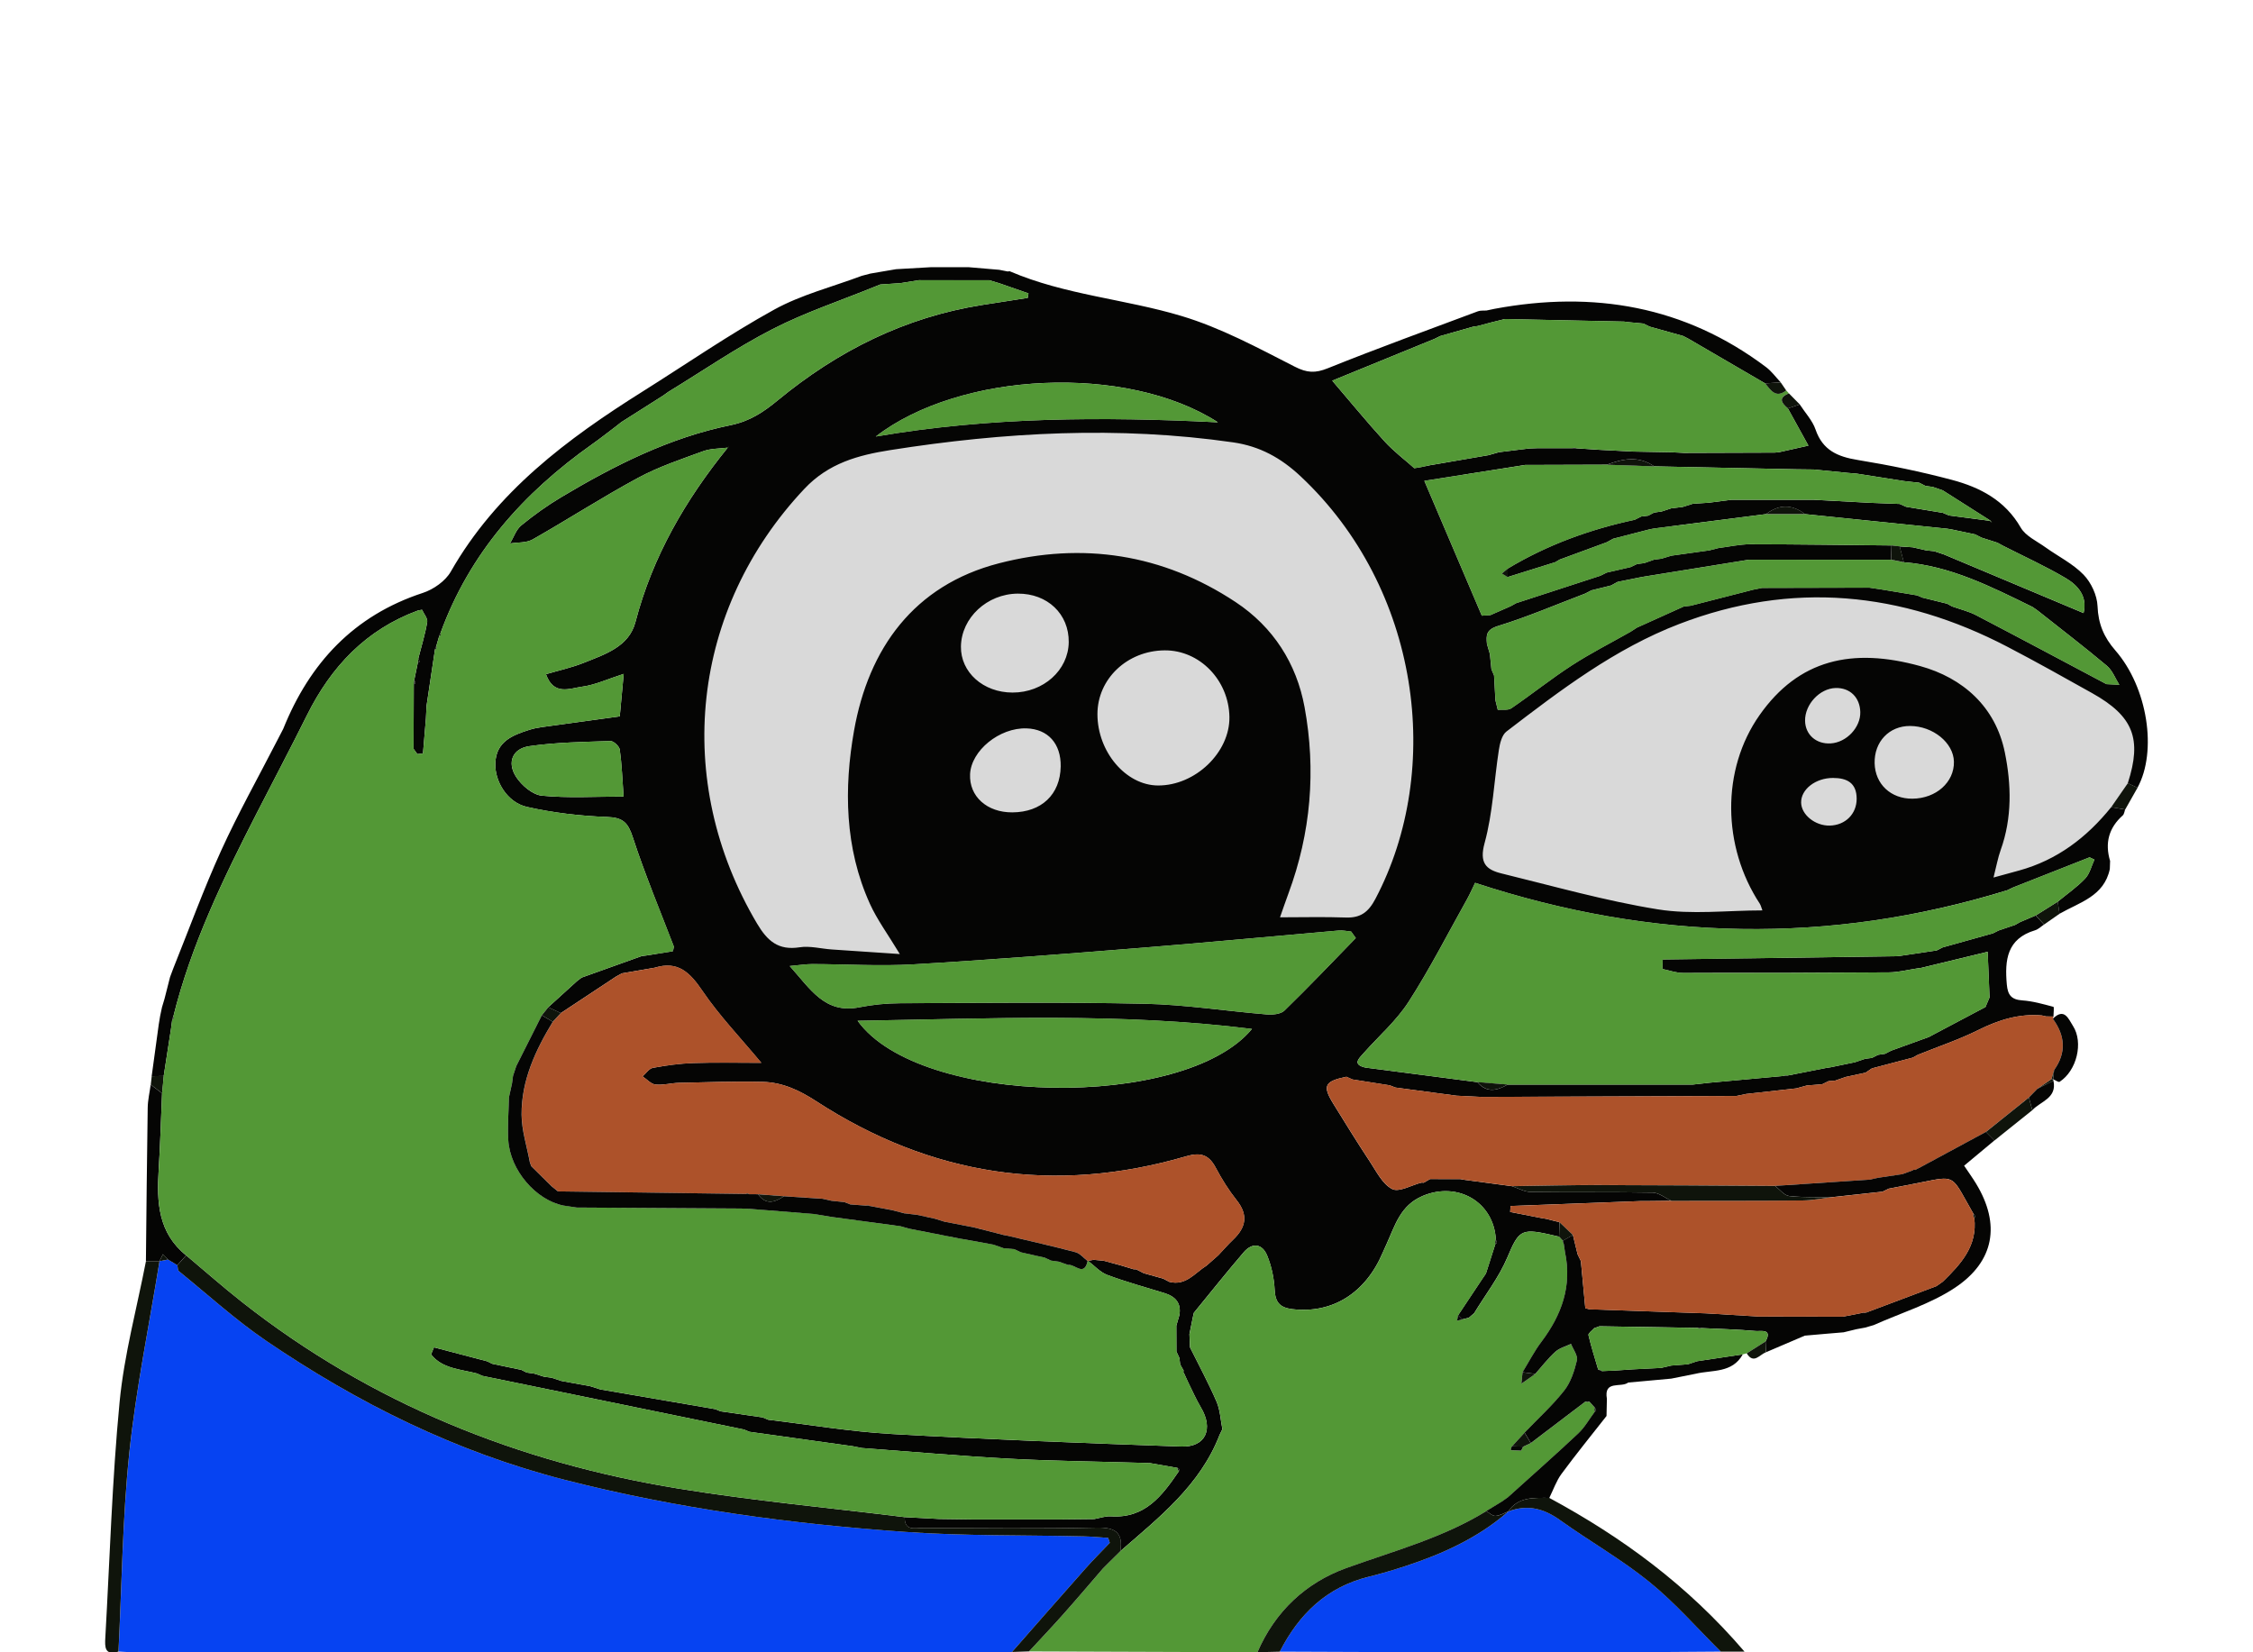 <svg width="150" height="110" viewBox="0 0 150 110" fill="none" xmlns="http://www.w3.org/2000/svg">
<g clip-path="url(#clip0_1054_5161)">
<path d="M42.895 49.116C42.895 44.871 48.281 35.77 50.974 31.75L63.999 25.961L85.586 28.855C102.55 32.594 137.37 41.108 140.94 45.257C144.51 49.405 140.739 55.427 138.407 57.919L107.655 66.12L72.803 71.788H44.342C43.859 65.999 42.895 53.361 42.895 49.116Z" fill="#D9D9D9"/>
<path d="M121.82 54.963C122.864 54.939 123.618 54.185 123.613 53.167C123.607 52.117 122.964 51.792 122.038 51.791C120.882 51.789 119.9 52.547 119.915 53.43C119.929 54.242 120.851 54.984 121.82 54.963ZM123.854 47.399C123.826 46.421 123.162 45.777 122.208 45.803C121.147 45.833 120.156 46.902 120.178 47.993C120.198 48.917 120.924 49.552 121.891 49.491C122.942 49.425 123.883 48.422 123.854 47.399ZM127.322 53.172C128.9 53.161 130.118 52.076 130.088 50.706C130.062 49.45 128.692 48.337 127.166 48.331C125.777 48.326 124.775 49.38 124.809 50.811C124.842 52.201 125.886 53.182 127.322 53.172ZM41.517 53.03C41.433 51.869 41.397 50.88 41.262 49.906C41.231 49.682 40.85 49.327 40.641 49.334C38.839 49.396 37.023 49.419 35.244 49.675C34.118 49.837 33.741 50.757 34.361 51.719C34.728 52.287 35.459 52.911 36.078 52.971C37.814 53.141 39.576 53.03 41.517 53.03ZM70.619 51.027C70.644 49.505 69.773 48.536 68.342 48.491C66.543 48.434 64.658 49.966 64.585 51.544C64.518 53.016 65.709 54.092 67.398 54.083C69.344 54.073 70.588 52.892 70.619 51.027ZM67.758 39.52C65.718 39.536 64.008 41.126 63.977 43.036C63.949 44.755 65.463 46.107 67.418 46.107C69.469 46.108 71.13 44.617 71.154 42.755C71.178 40.878 69.737 39.505 67.758 39.52ZM81.084 28.114C75.002 24.2 63.906 24.735 58.306 29.061C65.939 27.754 73.393 27.735 81.084 28.114ZM77.537 43.297C75.046 43.317 73.065 45.198 73.065 47.542C73.065 50.05 74.956 52.28 77.094 52.293C79.579 52.307 81.891 50.089 81.852 47.727C81.811 45.276 79.865 43.278 77.537 43.297ZM57.097 67.958C61.222 73.69 78.882 73.921 83.354 68.5C74.62 67.41 65.985 67.811 57.097 67.958ZM90.266 62.45C90.163 62.306 90.06 62.162 89.957 62.018C89.683 61.992 89.405 61.925 89.135 61.948C84.77 62.326 80.41 62.745 76.043 63.095C70.965 63.502 65.886 63.905 60.801 64.202C58.567 64.331 56.318 64.188 54.075 64.183C53.671 64.182 53.266 64.25 52.577 64.312C53.969 65.865 54.925 67.514 57.217 67.059C58.1 66.884 59.014 66.793 59.915 66.79C65.346 66.769 70.78 66.706 76.209 66.824C78.915 66.883 81.61 67.31 84.314 67.533C84.712 67.566 85.262 67.525 85.512 67.282C87.132 65.708 88.689 64.069 90.266 62.45ZM85.22 61.069C86.748 61.069 88.174 61.031 89.597 61.083C90.584 61.119 91.106 60.727 91.576 59.834C96.127 51.199 94.541 39.158 86.588 31.706C85.283 30.484 83.876 29.705 82.094 29.449C74.455 28.35 66.858 28.769 59.275 29.964C57.137 30.301 55.166 30.831 53.554 32.543C46.017 40.544 44.751 51.956 50.402 61.484C51.088 62.641 51.816 63.286 53.234 63.065C53.921 62.957 54.655 63.159 55.369 63.209C56.814 63.31 58.26 63.404 59.908 63.515C59.116 62.201 58.402 61.239 57.918 60.173C56.233 56.463 56.183 52.461 56.862 48.634C57.83 43.185 60.831 38.968 66.508 37.501C72.073 36.063 77.413 36.874 82.261 40.08C84.767 41.737 86.322 44.17 86.856 47.082C87.626 51.281 87.278 55.446 85.782 59.481C85.588 60.003 85.41 60.532 85.22 61.069ZM108.985 41.781C110.023 41.312 111.062 40.844 112.1 40.376C112.253 40.359 112.405 40.342 112.558 40.325C113.948 39.969 115.338 39.612 116.728 39.256C116.921 39.217 117.115 39.178 117.308 39.139C119.691 39.133 122.074 39.127 124.457 39.122C124.747 39.165 125.037 39.209 125.326 39.252C126.097 39.38 126.867 39.509 127.637 39.637C127.753 39.686 127.869 39.736 127.985 39.785C128.537 39.921 129.089 40.056 129.641 40.191C129.749 40.251 129.856 40.312 129.964 40.372C130.497 40.563 131.06 40.694 131.556 40.953C134.459 42.467 137.347 44.01 140.239 45.544C140.526 45.559 140.813 45.573 141.1 45.589C140.828 45.161 140.638 44.633 140.268 44.323C138.758 43.058 137.193 41.859 135.647 40.636C135.54 40.561 135.432 40.486 135.324 40.41C132.587 39.07 129.868 37.676 126.749 37.43C126.658 37.079 126.566 36.727 126.474 36.376C126.765 36.395 127.056 36.416 127.346 36.435C127.646 36.504 127.946 36.573 128.246 36.641C128.422 36.659 128.597 36.678 128.773 36.695C128.991 36.768 129.208 36.84 129.425 36.912C132.499 38.203 135.575 39.494 138.718 40.814C138.989 39.711 138.355 38.976 137.534 38.491C136.186 37.694 134.751 37.045 133.353 36.332C133.229 36.265 133.106 36.198 132.983 36.13C132.63 36.017 132.276 35.904 131.922 35.791C131.782 35.72 131.643 35.648 131.503 35.577C130.974 35.465 130.445 35.354 129.916 35.242C129.822 35.227 129.727 35.212 129.634 35.197L120.174 34.227C119.308 33.563 118.442 33.565 117.576 34.227C115.091 34.546 112.607 34.864 110.123 35.183C110.029 35.201 109.935 35.218 109.841 35.235C109.027 35.445 108.213 35.655 107.399 35.864C107.257 35.943 107.115 36.021 106.973 36.099C105.93 36.483 104.887 36.867 103.844 37.25C103.744 37.309 103.644 37.367 103.545 37.425C102.486 37.756 101.428 38.087 100.37 38.417C100.374 38.229 100.379 38.041 100.383 37.853C103.012 36.273 105.852 35.24 108.843 34.602C108.984 34.531 109.125 34.458 109.266 34.386C109.421 34.367 109.577 34.348 109.733 34.329C109.863 34.26 109.994 34.191 110.123 34.123C110.292 34.099 110.462 34.074 110.631 34.05C110.844 33.98 111.056 33.91 111.269 33.84C111.522 33.809 111.776 33.779 112.03 33.749C112.255 33.678 112.481 33.607 112.706 33.536C113.057 33.513 113.407 33.49 113.758 33.468C114.266 33.402 114.774 33.337 115.282 33.271L120.748 33.272C122.014 33.339 123.281 33.407 124.548 33.475C125.191 33.499 125.835 33.524 126.479 33.549C126.62 33.612 126.761 33.676 126.902 33.739C127.718 33.874 128.534 34.007 129.35 34.142C129.487 34.2 129.624 34.258 129.76 34.316C130.669 34.436 131.577 34.555 132.485 34.674C132.531 34.714 132.575 34.754 132.621 34.794C132.583 34.747 132.544 34.701 132.506 34.654C131.451 33.984 130.396 33.314 129.342 32.644C129.119 32.567 128.897 32.491 128.675 32.415L128.194 32.351C128.054 32.279 127.915 32.207 127.777 32.136C127.629 32.121 127.483 32.105 127.336 32.09C127.148 32.069 126.959 32.047 126.77 32.026C125.716 31.861 124.662 31.696 123.609 31.53C123.418 31.515 123.228 31.499 123.038 31.483C122.276 31.407 121.513 31.331 120.751 31.256C120.363 31.251 119.974 31.247 119.585 31.242C116.435 31.177 113.285 31.112 110.135 31.047C109.105 30.328 108.042 30.537 106.973 30.937C105.159 30.942 103.344 30.948 101.531 30.954C101.334 30.985 101.136 31.017 100.94 31.049C98.837 31.38 96.733 31.711 94.827 32.011C96.183 35.192 97.419 38.091 98.656 40.989C98.846 40.977 99.036 40.964 99.226 40.951C99.677 40.753 100.127 40.554 100.579 40.357C100.701 40.289 100.823 40.221 100.944 40.154C102.813 39.545 104.681 38.937 106.55 38.329C106.69 38.259 106.83 38.189 106.971 38.119C107.5 37.998 108.029 37.877 108.558 37.755C108.698 37.688 108.838 37.622 108.977 37.555C109.143 37.532 109.309 37.51 109.475 37.487C109.692 37.411 109.908 37.335 110.125 37.259C110.288 37.237 110.452 37.216 110.615 37.195C110.833 37.128 111.051 37.062 111.269 36.995C112.114 36.877 112.96 36.758 113.805 36.64C114.006 36.589 114.206 36.538 114.407 36.487C115.115 36.398 115.823 36.233 116.531 36.233C119.664 36.234 122.798 36.282 125.931 36.313C125.92 36.63 125.909 36.946 125.899 37.262C122.747 37.261 119.595 37.26 116.443 37.259C116.064 37.32 115.686 37.381 115.307 37.442C113.389 37.752 111.47 38.061 109.552 38.371C109.458 38.387 109.363 38.403 109.268 38.419L107.695 38.736C107.55 38.816 107.404 38.896 107.258 38.976C106.823 39.084 106.389 39.191 105.953 39.299C105.816 39.37 105.679 39.441 105.542 39.512C103.61 40.246 101.704 41.067 99.732 41.673C98.944 41.915 98.94 42.286 98.996 42.869C99.061 43.093 99.126 43.316 99.191 43.539C99.225 43.877 99.259 44.213 99.293 44.55C99.352 44.692 99.411 44.833 99.47 44.973C99.5 45.521 99.53 46.07 99.56 46.618C99.613 46.83 99.665 47.043 99.717 47.255C100.023 47.226 100.4 47.303 100.621 47.152C101.982 46.221 103.272 45.187 104.654 44.291C105.91 43.478 107.252 42.797 108.557 42.058C108.7 41.965 108.842 41.873 108.985 41.781ZM11.531 64.486C12.587 61.862 13.554 59.197 14.725 56.624C15.861 54.128 17.208 51.726 18.463 49.283C18.594 49.028 18.726 48.774 18.858 48.52C20.623 44.139 23.552 40.978 28.15 39.473C28.859 39.241 29.651 38.687 30.011 38.058C33.05 32.728 37.763 29.218 42.811 26.048C45.718 24.222 48.55 22.262 51.552 20.608C53.357 19.615 55.423 19.096 57.372 18.364C57.561 18.314 57.75 18.264 57.939 18.215C58.227 18.165 58.516 18.115 58.803 18.066C59.089 18.017 59.375 17.969 59.66 17.921C60.427 17.877 61.194 17.833 61.961 17.789C62.813 17.79 63.664 17.79 64.515 17.79C65.186 17.848 65.856 17.905 66.527 17.962C66.717 17.999 66.907 18.037 67.098 18.074C67.145 18.069 67.201 18.047 67.239 18.064C70.901 19.636 74.904 19.907 78.666 21.038C81.281 21.823 83.747 23.156 86.196 24.408C87.024 24.831 87.569 24.852 88.406 24.515C91.712 23.186 95.063 21.97 98.401 20.722C98.571 20.659 98.775 20.687 98.963 20.672C99.15 20.633 99.337 20.594 99.524 20.555C106.085 19.338 112.166 20.362 117.582 24.441C117.952 24.719 118.234 25.115 118.557 25.456C118.21 25.478 117.863 25.5 117.516 25.523C115.816 24.532 114.115 23.542 112.414 22.552C112.296 22.49 112.178 22.429 112.06 22.368L109.839 21.748L109.409 21.54C109.074 21.508 108.74 21.477 108.406 21.446C108.313 21.433 108.22 21.421 108.128 21.41C105.482 21.353 102.837 21.297 100.192 21.24C99.871 21.32 99.55 21.4 99.229 21.48C98.941 21.557 98.653 21.633 98.365 21.709C98.271 21.722 98.177 21.735 98.083 21.748C97.349 21.957 96.614 22.166 95.879 22.375C95.756 22.437 95.632 22.499 95.508 22.56C93.113 23.539 90.718 24.518 88.698 25.343C89.878 26.721 90.992 28.08 92.174 29.377C92.772 30.033 93.494 30.578 94.16 31.172L94.598 31.101C94.805 31.057 95.011 31.014 95.218 30.969C95.312 30.954 95.407 30.938 95.501 30.922C96.704 30.715 97.906 30.508 99.109 30.301C99.339 30.236 99.569 30.17 99.799 30.104C100.473 30.021 101.147 29.939 101.82 29.855C102.006 29.849 102.192 29.843 102.378 29.836C103.147 29.836 103.914 29.837 104.682 29.837C104.775 29.84 104.868 29.843 104.962 29.845C105.461 29.879 105.961 29.912 106.46 29.945C107.213 29.984 107.966 30.023 108.719 30.062C109.573 30.078 110.426 30.093 111.28 30.109C111.56 30.123 111.84 30.137 112.12 30.151C114.134 30.144 116.148 30.137 118.162 30.131C118.256 30.122 118.35 30.114 118.444 30.105C119.019 29.977 119.594 29.848 120.4 29.667C119.875 28.716 119.454 27.953 119.032 27.188C119.296 27.1 119.56 27.013 119.823 26.925C120.183 27.48 120.669 27.992 120.877 28.6C121.352 29.981 122.35 30.405 123.683 30.622C125.794 30.967 127.899 31.4 129.966 31.95C131.832 32.447 133.494 33.312 134.535 35.122C134.862 35.689 135.607 36.023 136.181 36.436C137.029 37.045 138.006 37.523 138.718 38.259C139.225 38.782 139.62 39.631 139.649 40.351C139.695 41.531 140.074 42.428 140.835 43.301C142.989 45.771 143.637 50.015 142.308 52.445C142.094 52.344 141.878 52.242 141.664 52.141C142.621 49.183 142.037 47.682 139.288 46.143C137.415 45.094 135.542 44.044 133.638 43.052C126.584 39.378 119.298 38.661 111.802 41.54C107.519 43.184 103.897 45.94 100.297 48.7C99.992 48.934 99.858 49.489 99.792 49.919C99.47 51.988 99.391 54.117 98.842 56.121C98.479 57.448 98.931 57.894 99.963 58.147C103.43 58.994 106.879 59.978 110.393 60.542C112.636 60.901 114.983 60.609 117.338 60.609C117.261 60.409 117.233 60.27 117.161 60.159C114.668 56.362 114.584 51.25 117.149 47.606C119.753 43.905 123.309 43.092 127.837 44.342C130.682 45.127 132.855 47.048 133.475 50.078C133.913 52.216 133.972 54.442 133.201 56.587C133.015 57.104 132.92 57.653 132.724 58.42C133.458 58.219 133.944 58.087 134.43 57.953C136.962 57.256 138.937 55.75 140.56 53.734C140.869 53.788 141.178 53.841 141.487 53.894C141.436 54.026 141.423 54.2 141.329 54.284C140.392 55.118 140.13 56.13 140.486 57.318C140.48 57.498 140.473 57.677 140.467 57.857C140.085 59.677 138.438 60.074 137.115 60.835C137.076 60.565 137.038 60.295 137 60.026C137.613 59.52 138.277 59.064 138.821 58.492C139.13 58.168 139.241 57.656 139.441 57.228C139.333 57.177 139.225 57.125 139.118 57.074L134.045 59.072C133.914 59.136 133.782 59.2 133.65 59.264C121.812 62.916 110.028 62.66 98.208 58.772C98.039 59.117 97.872 59.506 97.666 59.874C96.39 62.154 95.2 64.49 93.788 66.683C92.975 67.947 91.798 68.975 90.787 70.112C90.461 70.478 90.014 70.868 90.914 71.075C91.007 71.087 91.101 71.098 91.194 71.11C93.583 71.421 95.972 71.731 98.361 72.043C98.978 72.778 99.668 72.613 100.377 72.204L112.708 72.203C113.094 72.16 113.48 72.117 113.866 72.075C115.488 71.927 117.11 71.779 118.732 71.631C118.824 71.621 118.916 71.612 119.008 71.602C119.873 71.433 120.738 71.262 121.602 71.093C121.697 71.078 121.792 71.064 121.887 71.05C122.422 70.939 122.957 70.829 123.492 70.718C123.722 70.641 123.951 70.563 124.181 70.486C124.327 70.468 124.474 70.449 124.621 70.431C124.76 70.362 124.899 70.293 125.038 70.224C125.195 70.2 125.352 70.176 125.508 70.153C125.637 70.085 125.766 70.017 125.896 69.95C126.741 69.644 127.587 69.338 128.432 69.032C128.541 68.974 128.649 68.915 128.757 68.856C129.901 68.251 131.044 67.646 132.188 67.041C132.278 66.827 132.369 66.613 132.459 66.399C132.418 65.394 132.376 64.39 132.333 63.365C130.667 63.768 129.287 64.103 127.907 64.436C127.812 64.45 127.717 64.462 127.621 64.476C127.01 64.566 126.4 64.729 125.788 64.734C121.208 64.768 116.627 64.778 112.047 64.771C111.592 64.77 111.136 64.6 110.681 64.509C110.687 64.299 110.692 64.088 110.697 63.877C115.863 63.805 121.029 63.733 126.195 63.661C126.287 63.655 126.379 63.648 126.472 63.641C127.295 63.518 128.118 63.396 128.941 63.274C129.074 63.206 129.206 63.139 129.339 63.071C130.456 62.759 131.572 62.446 132.689 62.134C132.814 62.071 132.94 62.007 133.064 61.944C133.429 61.821 133.793 61.699 134.157 61.576C134.27 61.512 134.383 61.449 134.496 61.385C134.841 61.239 135.186 61.092 135.531 60.946L136.09 61.549C135.892 61.679 135.711 61.865 135.493 61.931C133.614 62.494 133.463 63.915 133.61 65.544C133.673 66.239 133.911 66.55 134.638 66.6C135.338 66.648 136.031 66.847 136.714 67.029C136.768 67.044 136.717 67.451 136.714 67.676C136.55 67.673 136.387 67.67 136.223 67.667C136.13 67.646 136.037 67.624 135.944 67.603C134.434 67.473 133.075 67.895 131.727 68.566C130.425 69.213 129.032 69.68 127.679 70.226C127.569 70.287 127.458 70.349 127.348 70.41C126.442 70.648 125.535 70.887 124.628 71.126C124.487 71.222 124.345 71.317 124.203 71.413C123.763 71.507 123.324 71.602 122.884 71.697C122.646 71.78 122.407 71.862 122.169 71.945C122.027 71.955 121.885 71.965 121.743 71.975C121.601 72.044 121.46 72.114 121.318 72.183C120.976 72.211 120.633 72.238 120.292 72.266C120.061 72.33 119.83 72.393 119.599 72.457C118.481 72.582 117.363 72.706 116.245 72.83C116.031 72.875 115.816 72.92 115.601 72.965C109.95 72.986 104.299 73.007 98.647 73.028C98.09 73.001 97.532 72.973 96.974 72.946C95.617 72.765 94.26 72.584 92.903 72.402C92.777 72.353 92.652 72.304 92.526 72.255C91.698 72.124 90.87 71.994 90.042 71.864C89.907 71.804 89.773 71.744 89.638 71.684C88.177 71.99 88.03 72.286 88.776 73.492C89.571 74.777 90.364 76.064 91.198 77.325C91.638 77.99 92.044 78.832 92.687 79.159C93.146 79.391 93.974 78.898 94.637 78.732C94.681 78.722 94.731 78.738 94.778 78.742C94.924 78.659 95.068 78.576 95.214 78.493C95.884 78.494 96.555 78.496 97.225 78.497C97.317 78.513 97.409 78.529 97.502 78.546C98.554 78.686 99.607 78.827 100.66 78.969C101.074 79.102 101.487 79.347 101.902 79.352C104.613 79.388 107.325 79.348 110.035 79.398C110.451 79.406 110.861 79.752 111.274 79.942C110.805 79.948 110.337 79.953 109.869 79.958C109.657 79.959 109.446 79.959 109.235 79.96C106.346 80.07 103.457 80.178 100.569 80.288C100.56 80.42 100.551 80.553 100.543 80.685C101.252 80.823 101.962 80.962 102.672 81.1C102.765 81.115 102.858 81.13 102.951 81.145C103.242 81.219 103.531 81.294 103.821 81.368C103.813 81.688 103.805 82.008 103.796 82.329C103.566 82.276 103.337 82.222 103.106 82.171C101.254 81.758 101.095 81.966 100.353 83.719C99.799 85.029 98.894 86.193 98.146 87.423C98.028 87.524 97.911 87.625 97.793 87.726L97.35 87.837C97.258 87.746 97.167 87.653 97.076 87.562C97.619 86.746 98.162 85.929 98.705 85.113C98.78 85.003 98.855 84.893 98.93 84.783C99.14 84.125 99.349 83.467 99.559 82.81C99.593 82.785 99.657 82.756 99.654 82.736C99.645 82.666 99.613 82.599 99.589 82.531C99.459 80.017 97.05 78.633 94.717 79.618C93.234 80.246 92.88 81.576 92.317 82.816C92.231 83.006 92.147 83.196 92.062 83.385C90.909 86.103 88.693 87.469 86.039 87.154C85.229 87.057 84.904 86.715 84.863 85.878C84.825 85.103 84.657 84.3 84.363 83.584C84.036 82.791 83.376 82.701 82.801 83.371C81.669 84.691 80.585 86.053 79.483 87.399C79.461 87.493 79.44 87.587 79.419 87.681C79.343 88.061 79.266 88.439 79.189 88.819C79.202 89.112 79.215 89.405 79.228 89.698C79.824 90.902 80.466 92.086 80.997 93.317C81.238 93.878 81.261 94.532 81.383 95.144C81.323 95.268 81.263 95.391 81.202 95.515C79.907 98.874 77.181 101.015 74.587 103.267C74.782 102.001 74.234 101.674 72.989 101.7C69.142 101.784 65.292 101.736 61.444 101.724C60.921 101.722 60.21 101.952 60.232 101.002L62.509 101.123C63.278 101.133 64.047 101.144 64.815 101.154C66.727 101.154 68.638 101.154 70.55 101.153C71.318 101.146 72.086 101.137 72.854 101.129C73.224 101.064 73.599 100.924 73.963 100.948C76.252 101.099 77.388 99.552 78.49 97.939C78.534 97.834 78.501 97.762 78.391 97.724C77.784 97.618 77.177 97.512 76.569 97.406C76.287 97.397 76.005 97.388 75.722 97.38C72.872 97.294 70.019 97.265 67.172 97.11C63.901 96.931 60.636 96.641 57.369 96.399C57.174 96.361 56.98 96.322 56.785 96.282C54.485 95.961 52.186 95.64 49.887 95.319C49.771 95.269 49.655 95.22 49.539 95.17C43.728 93.979 37.917 92.787 32.106 91.595C31.992 91.543 31.878 91.492 31.765 91.44C30.668 91.154 29.435 91.123 28.698 90.168C28.763 90.011 28.829 89.855 28.894 89.699C30.068 90.007 31.242 90.314 32.416 90.622C32.539 90.68 32.662 90.738 32.785 90.797C33.427 90.93 34.07 91.063 34.712 91.198C34.829 91.257 34.945 91.316 35.062 91.376C35.23 91.399 35.399 91.424 35.568 91.447C35.785 91.516 36.003 91.585 36.221 91.654C36.385 91.675 36.549 91.697 36.712 91.718C36.934 91.791 37.156 91.863 37.377 91.936C38.015 92.052 38.654 92.168 39.293 92.284C39.52 92.356 39.748 92.428 39.975 92.501C42.525 92.938 45.075 93.376 47.624 93.814C47.739 93.861 47.853 93.908 47.968 93.956C48.903 94.091 49.838 94.227 50.774 94.362L51.146 94.518C53.887 94.844 56.62 95.311 59.371 95.467C65.792 95.831 72.22 96.075 78.648 96.302C80.269 96.359 80.813 95.132 79.948 93.691C79.635 93.167 79.393 92.602 79.118 92.055C79.019 91.838 78.92 91.621 78.821 91.405C78.773 91.36 78.77 91.312 78.811 91.261C78.732 91.12 78.653 90.978 78.574 90.836C78.556 90.692 78.538 90.547 78.521 90.403C78.455 90.262 78.389 90.121 78.323 89.98C78.321 89.404 78.319 88.829 78.317 88.254C78.384 88.022 78.452 87.79 78.52 87.558C78.661 86.747 78.254 86.31 77.523 86.085C76.253 85.694 74.968 85.343 73.725 84.879C73.245 84.701 72.863 84.26 72.436 83.94C72.559 83.916 72.683 83.893 72.806 83.87C73.026 83.89 73.246 83.91 73.466 83.93C73.834 84.029 74.202 84.129 74.571 84.227C74.875 84.319 75.18 84.411 75.484 84.503L75.603 84.498L75.715 84.54C75.858 84.614 76.002 84.688 76.146 84.762C76.577 84.882 77.007 85.002 77.438 85.123C77.576 85.194 77.713 85.266 77.851 85.338C78.96 85.623 79.557 84.734 80.332 84.254C80.593 84.024 80.853 83.795 81.114 83.565C81.441 83.219 81.753 82.857 82.097 82.529C82.952 81.717 83.12 80.893 82.334 79.904C81.802 79.235 81.341 78.497 80.941 77.741C80.48 76.874 79.94 76.694 78.967 76.979C70.203 79.541 61.97 78.271 54.335 73.309C53.209 72.578 52.085 72.057 50.785 72.026C48.927 71.981 47.066 72.049 45.206 72.089C44.683 72.1 44.153 72.258 43.642 72.202C43.339 72.169 43.066 71.85 42.779 71.659C43.008 71.461 43.215 71.135 43.472 71.088C44.359 70.926 45.264 70.802 46.165 70.772C47.618 70.722 49.074 70.758 50.688 70.758C49.274 69.058 47.886 67.614 46.776 65.98C45.944 64.756 45.147 63.937 43.586 64.425C43.493 64.441 43.399 64.457 43.306 64.473C42.673 64.582 42.041 64.691 41.407 64.799C41.278 64.87 41.147 64.94 41.017 65.011C39.79 65.822 38.563 66.634 37.336 67.445C37.057 67.315 36.779 67.185 36.5 67.056C37.137 66.477 37.773 65.898 38.41 65.32C38.514 65.24 38.619 65.161 38.724 65.082C40.061 64.603 41.398 64.124 42.736 63.645C42.83 63.634 42.924 63.623 43.018 63.613C43.61 63.519 44.202 63.425 44.794 63.331C44.823 63.242 44.853 63.154 44.882 63.065C43.951 60.629 42.938 58.22 42.131 55.745C41.814 54.771 41.485 54.427 40.426 54.389C38.636 54.325 36.827 54.113 35.081 53.719C33.773 53.424 32.926 52.013 32.978 50.798C33.039 49.364 34.115 48.945 35.236 48.59C35.506 48.504 35.789 48.446 36.07 48.407C37.794 48.164 39.52 47.93 41.262 47.692C41.346 46.78 41.428 45.909 41.525 44.864C40.471 45.202 39.634 45.597 38.758 45.715C37.95 45.823 36.863 46.343 36.35 44.885C37.24 44.622 38.071 44.443 38.849 44.132C40.261 43.567 41.875 43.063 42.305 41.414C43.447 37.037 45.65 33.26 48.464 29.787C48.481 29.747 48.498 29.706 48.515 29.666C48.502 29.711 48.489 29.755 48.477 29.799C47.922 29.873 47.331 29.851 46.818 30.038C45.352 30.575 43.851 31.074 42.485 31.811C40.1 33.097 37.82 34.575 35.462 35.913C35.044 36.151 34.462 36.099 33.955 36.181C34.2 35.773 34.359 35.261 34.706 34.977C35.547 34.289 36.44 33.651 37.373 33.094C40.906 30.985 44.578 29.134 48.633 28.307C49.94 28.04 50.854 27.415 51.807 26.63C55.783 23.358 60.251 21.118 65.379 20.305C66.394 20.143 67.411 19.989 68.426 19.831C68.441 19.731 68.457 19.632 68.472 19.532C67.825 19.307 67.177 19.082 66.53 18.856C66.309 18.79 66.09 18.724 65.87 18.658C64.305 18.656 62.741 18.655 61.177 18.654C60.767 18.719 60.357 18.785 59.948 18.85C59.501 18.88 59.053 18.911 58.606 18.941C58.481 18.991 58.356 19.042 58.231 19.091C55.959 20.018 53.609 20.795 51.434 21.911C49.041 23.139 46.808 24.678 44.505 26.083C44.393 26.163 44.281 26.244 44.168 26.324C43.237 26.916 42.305 27.507 41.373 28.098C41.252 28.194 41.131 28.289 41.009 28.384C40.477 28.785 39.955 29.2 39.41 29.584C34.843 32.816 31.252 36.829 29.32 42.17C29.283 42.226 29.257 42.286 29.24 42.35C29.174 42.576 29.109 42.802 29.043 43.028C28.997 43.091 28.97 43.16 28.96 43.237C28.774 44.485 28.587 45.734 28.399 46.982C28.386 47.266 28.371 47.549 28.357 47.833C28.292 48.61 28.226 49.387 28.16 50.164C28.031 50.176 27.902 50.188 27.772 50.201V50.184C27.693 50.073 27.613 49.962 27.534 49.851L27.549 45.55C27.586 45.527 27.658 45.496 27.654 45.479C27.642 45.407 27.607 45.339 27.58 45.27C27.659 44.886 27.738 44.502 27.817 44.118C27.857 44.095 27.934 44.064 27.931 44.049C27.915 43.975 27.879 43.906 27.85 43.835C28.056 43.03 28.304 42.232 28.442 41.415C28.484 41.168 28.22 40.869 28.096 40.593C28.004 40.611 27.912 40.629 27.82 40.646C24.363 41.921 22.042 44.386 20.433 47.623C19.351 49.798 18.216 51.947 17.108 54.108C14.87 58.477 12.729 62.886 11.538 67.683C11.498 67.748 11.474 67.819 11.467 67.894L11.462 67.906C11.437 68.092 11.413 68.278 11.389 68.464C11.226 69.52 11.063 70.577 10.9 71.633C10.633 71.637 10.365 71.641 10.098 71.645C10.255 70.498 10.412 69.35 10.569 68.203C10.6 68.013 10.631 67.825 10.662 67.637C10.703 67.443 10.744 67.25 10.785 67.056C10.841 66.868 10.898 66.68 10.954 66.492C11.076 66.011 11.199 65.529 11.321 65.048C11.391 64.861 11.461 64.673 11.531 64.486Z" fill="#050504"/>
<path d="M67.379 109.977C66.902 109.992 66.425 110.018 65.948 110.018C47.119 110.02 28.291 110.021 9.462 110.018C8.939 110.018 8.415 109.975 7.891 109.951C8.113 105.543 8.151 101.115 8.61 96.732C9.057 92.451 9.934 88.216 10.622 83.961L10.62 83.963C10.81 83.928 11.001 83.891 11.193 83.856C11.398 83.979 11.604 84.103 11.809 84.227C11.842 84.363 11.827 84.559 11.914 84.629C13.834 86.188 15.674 87.866 17.713 89.255C23.819 93.413 30.341 96.654 37.57 98.51C45.044 100.429 52.633 101.448 60.295 101.986C64.241 102.262 68.212 102.189 72.171 102.281C72.709 102.294 73.245 102.347 73.782 102.383C73.817 102.492 73.853 102.602 73.888 102.712C73.346 103.282 72.786 103.838 72.264 104.426C70.628 106.27 69.006 108.126 67.379 109.977Z" fill="#0643F2"/>
<path d="M92.322 82.818C92.885 81.578 93.238 80.247 94.722 79.62C97.054 78.635 99.465 80.019 99.594 82.533C99.547 82.621 99.536 82.715 99.564 82.811C99.354 83.469 99.144 84.127 98.934 84.785C98.86 84.895 98.784 85.005 98.71 85.115C98.167 85.931 97.624 86.747 97.081 87.564C97.058 87.685 97.036 87.805 97.013 87.927C97.126 87.897 97.241 87.868 97.354 87.839L97.798 87.728C97.916 87.627 98.033 87.526 98.151 87.425C98.899 86.195 99.803 85.031 100.358 83.72C101.1 81.967 101.258 81.76 103.11 82.172C103.341 82.224 103.571 82.278 103.801 82.331C103.886 82.422 103.97 82.513 104.055 82.605C104.051 82.681 104.071 82.75 104.112 82.814C104.14 82.998 104.168 83.183 104.197 83.367C104.673 85.615 103.975 87.544 102.632 89.325C102.153 89.96 101.786 90.679 101.368 91.36C101.342 91.613 101.316 91.867 101.289 92.12C101.599 91.902 101.909 91.685 102.219 91.467C102.659 90.972 103.065 90.438 103.553 89.996C103.831 89.744 104.244 89.641 104.597 89.472C104.74 89.842 105.065 90.256 104.989 90.575C104.821 91.278 104.577 92.033 104.139 92.589C103.349 93.588 102.393 94.456 101.506 95.379C101.229 95.681 100.952 95.983 100.675 96.285C100.612 96.361 100.583 96.448 100.587 96.547C100.816 96.557 101.045 96.567 101.273 96.577C101.318 96.489 101.365 96.401 101.411 96.313C101.58 96.233 101.75 96.154 101.92 96.074C103.133 95.152 104.346 94.231 105.558 93.31L105.687 93.345L105.816 93.313C105.936 93.445 106.055 93.576 106.174 93.709C106.145 93.802 106.147 93.894 106.181 93.986C105.817 94.473 105.514 95.025 105.078 95.435C103.538 96.881 101.952 98.277 100.384 99.693C100.253 99.785 100.122 99.877 99.991 99.969C99.644 100.181 99.298 100.392 98.952 100.604C96.054 102.387 92.794 103.253 89.63 104.396C86.936 105.368 84.888 107.285 83.718 109.996C78.649 109.979 73.581 109.961 68.512 109.943C69.274 109.118 70.048 108.304 70.795 107.464C71.69 106.457 72.561 105.428 73.443 104.409C73.566 104.286 73.689 104.164 73.812 104.041C74.072 103.784 74.332 103.526 74.592 103.269C77.186 101.017 79.912 98.876 81.207 95.516C81.267 95.393 81.328 95.269 81.388 95.146C81.266 94.534 81.243 93.879 81.001 93.319C80.47 92.088 79.829 90.903 79.232 89.7C79.22 89.407 79.207 89.114 79.194 88.82C79.271 88.442 79.347 88.062 79.424 87.683C79.445 87.589 79.466 87.495 79.487 87.401C80.591 86.056 81.673 84.693 82.806 83.373C83.381 82.703 84.041 82.793 84.367 83.586C84.662 84.301 84.83 85.106 84.868 85.88C84.908 86.717 85.234 87.059 86.044 87.156C88.698 87.471 90.914 86.105 92.066 83.387C92.151 83.198 92.237 83.008 92.322 82.818Z" fill="#539836"/>
<path d="M120.296 72.264C120.638 72.236 120.98 72.209 121.322 72.181C121.464 72.112 121.606 72.043 121.747 71.973C121.889 71.963 122.031 71.953 122.173 71.943C122.412 71.86 122.65 71.778 122.889 71.695C123.328 71.6 123.768 71.505 124.207 71.411C124.349 71.315 124.49 71.219 124.633 71.124C125.539 70.885 126.446 70.647 127.353 70.407C127.463 70.347 127.574 70.285 127.684 70.224C129.036 69.678 130.429 69.212 131.731 68.564C133.079 67.893 134.439 67.471 135.948 67.602L136.228 67.665C136.392 67.668 136.555 67.671 136.718 67.674C136.699 67.722 136.683 67.77 136.672 67.82C137.491 68.937 137.589 70.073 136.759 71.233C136.702 71.43 136.646 71.626 136.59 71.823L136.62 71.821C136.295 72.041 135.97 72.262 135.646 72.483C135.457 72.676 135.268 72.868 135.079 73.061C134.125 73.826 133.172 74.591 132.217 75.357C130.78 76.132 129.344 76.908 127.907 77.683C127.774 77.752 127.641 77.821 127.508 77.89C127.446 77.861 127.39 77.871 127.341 77.919C127.113 78.003 126.884 78.087 126.655 78.171C126.122 78.25 125.588 78.329 125.055 78.408C124.864 78.45 124.673 78.493 124.483 78.534C122.382 78.673 120.28 78.811 118.179 78.95C114.239 78.929 110.297 78.897 106.355 78.893C104.458 78.89 102.561 78.94 100.664 78.966C99.612 78.825 98.559 78.685 97.506 78.544C97.414 78.528 97.322 78.511 97.23 78.495C96.559 78.493 95.888 78.492 95.218 78.492C95.073 78.574 94.928 78.657 94.783 78.74C94.736 78.736 94.686 78.719 94.642 78.731C93.978 78.896 93.15 79.39 92.692 79.156C92.048 78.83 91.642 77.988 91.202 77.322C90.369 76.062 89.576 74.775 88.78 73.49C88.034 72.284 88.181 71.989 89.643 71.682C89.777 71.742 89.912 71.802 90.046 71.861C90.874 71.992 91.702 72.122 92.53 72.253C92.656 72.302 92.782 72.351 92.907 72.401C94.265 72.582 95.622 72.763 96.979 72.944C97.536 72.971 98.094 72.999 98.652 73.026C104.304 73.005 109.954 72.984 115.606 72.963C115.82 72.918 116.035 72.874 116.25 72.829C117.368 72.704 118.486 72.58 119.604 72.456C119.834 72.392 120.065 72.328 120.296 72.264Z" fill="#AD522A"/>
<path d="M95.219 30.967C95.013 31.011 94.806 31.055 94.599 31.099L94.161 31.17C93.495 30.575 92.773 30.031 92.175 29.374C90.993 28.078 89.879 26.719 88.699 25.341C90.719 24.516 93.114 23.538 95.51 22.559C95.633 22.497 95.757 22.435 95.88 22.373C96.615 22.164 97.349 21.955 98.084 21.747C98.178 21.733 98.272 21.72 98.366 21.707C98.654 21.631 98.942 21.555 99.23 21.478C99.551 21.398 99.872 21.318 100.193 21.238C102.838 21.295 105.484 21.351 108.129 21.407C108.221 21.419 108.314 21.431 108.407 21.444C108.741 21.475 109.076 21.507 109.41 21.538L109.84 21.746L112.062 22.366C112.179 22.427 112.297 22.488 112.415 22.55C114.116 23.54 115.816 24.531 117.517 25.521C117.89 25.964 118.219 26.54 118.924 25.991C118.984 26.057 119.044 26.123 119.104 26.189C118.369 26.471 118.596 26.821 119.033 27.187C119.455 27.95 119.876 28.714 120.401 29.665C119.595 29.846 119.02 29.975 118.445 30.103C118.351 30.112 118.257 30.12 118.163 30.128C116.149 30.136 114.135 30.142 112.121 30.148C111.841 30.135 111.562 30.121 111.282 30.107C110.427 30.092 109.574 30.076 108.72 30.06C107.967 30.021 107.214 29.982 106.461 29.943C105.961 29.91 105.462 29.876 104.963 29.844C104.87 29.802 104.777 29.799 104.683 29.835C103.915 29.835 103.147 29.835 102.38 29.834C102.194 29.841 102.008 29.847 101.822 29.854C101.147 29.936 100.474 30.019 99.8 30.102C99.57 30.168 99.34 30.233 99.109 30.299C97.907 30.506 96.705 30.713 95.503 30.92C95.408 30.935 95.313 30.951 95.219 30.967Z" fill="#539836"/>
<path d="M114.574 109.955C110.849 109.976 107.124 110.017 103.4 110.015C97.334 110.011 91.269 109.979 85.203 109.958C86.474 107.471 88.316 105.667 91.11 104.975C91.941 104.769 92.765 104.525 93.579 104.258C96.072 103.441 98.432 102.367 100.432 100.619L100.408 100.632C101.673 100.141 102.776 100.416 103.868 101.199C105.831 102.604 107.952 103.804 109.821 105.319C111.533 106.707 112.999 108.398 114.574 109.955Z" fill="#0643F2"/>
<path d="M125.053 78.407C125.586 78.328 126.12 78.249 126.654 78.169C126.882 78.086 127.111 78.002 127.34 77.918C127.388 77.87 127.444 77.86 127.506 77.889C127.639 77.82 127.772 77.751 127.905 77.682C129.342 76.907 130.779 76.131 132.216 75.356C132.404 75.546 132.592 75.736 132.78 75.927C132.129 76.469 131.477 77.011 130.767 77.604C131.057 78.038 131.33 78.415 131.57 78.811C133.192 81.49 132.806 83.977 130.138 85.742C128.507 86.82 126.553 87.409 124.744 88.218C124.554 88.273 124.366 88.328 124.176 88.383C123.981 88.419 123.787 88.456 123.592 88.491C123.309 88.559 123.026 88.628 122.744 88.697C122.359 88.729 121.974 88.761 121.589 88.794C121.113 88.836 120.637 88.877 120.16 88.919C119.298 89.288 118.435 89.657 117.573 90.025C117.564 89.784 117.555 89.542 117.547 89.301C118.029 88.43 117.208 88.638 116.898 88.61C115.692 88.502 114.478 88.472 113.268 88.413C113.185 88.409 113.103 88.405 113.02 88.402C110.843 88.366 108.667 88.33 106.49 88.294C106.371 88.337 106.254 88.379 106.136 88.421C106.002 88.576 105.729 88.764 105.757 88.882C105.937 89.655 106.181 90.414 106.405 91.178C106.488 91.212 106.571 91.245 106.654 91.278C106.963 91.265 107.271 91.252 107.58 91.238C107.949 91.213 108.319 91.188 108.689 91.162C109.325 91.13 109.961 91.098 110.597 91.066C110.819 91.014 111.041 90.962 111.264 90.911C111.637 90.881 112.01 90.852 112.383 90.823C112.584 90.755 112.785 90.688 112.986 90.621C114.001 90.469 115.016 90.317 116.031 90.164C115.327 91.433 114.002 91.189 112.886 91.457C112.348 91.565 111.809 91.672 111.27 91.78C110.601 91.841 109.932 91.903 109.263 91.964C108.976 91.989 108.689 92.015 108.402 92.041C107.935 92.41 106.762 91.855 106.984 93.124C106.975 93.505 106.967 93.886 106.959 94.267C105.956 95.548 104.927 96.811 103.962 98.121C103.613 98.596 103.416 99.183 103.15 99.719C102.134 99.721 101.087 99.628 100.404 100.63L100.428 100.617C100.141 100.726 99.857 100.903 99.564 100.919C99.366 100.93 99.155 100.714 98.949 100.599C99.296 100.388 99.642 100.176 99.988 99.965C100.119 99.872 100.251 99.781 100.382 99.688C101.95 98.272 103.536 96.876 105.075 95.43C105.512 95.02 105.814 94.468 106.178 93.981C106.209 93.953 106.27 93.917 106.265 93.899C106.245 93.831 106.205 93.769 106.173 93.703C106.053 93.572 105.933 93.44 105.814 93.308C105.728 93.307 105.642 93.306 105.557 93.305C104.344 94.227 103.131 95.148 101.918 96.069C101.78 95.837 101.642 95.606 101.504 95.374C102.39 94.451 103.346 93.583 104.136 92.584C104.576 92.029 104.819 91.274 104.987 90.569C105.063 90.251 104.738 89.838 104.595 89.467C104.242 89.637 103.829 89.739 103.551 89.991C103.062 90.433 102.657 90.967 102.216 91.463C101.933 91.427 101.65 91.391 101.366 91.355C101.783 90.675 102.151 89.955 102.63 89.32C103.973 87.539 104.67 85.61 104.194 83.362L104.111 82.809C104.069 82.745 104.05 82.675 104.052 82.6C104.275 82.472 104.497 82.344 104.719 82.216C104.825 82.647 104.93 83.078 105.035 83.508C105.108 83.656 105.179 83.804 105.251 83.952C105.35 84.997 105.448 86.044 105.546 87.089C105.637 87.114 105.728 87.139 105.818 87.164C108.406 87.254 110.993 87.343 113.581 87.433C114.748 87.503 115.916 87.574 117.084 87.645C118.956 87.648 120.828 87.651 122.701 87.654C123.097 87.576 123.494 87.499 123.892 87.422L124.028 87.382L124.169 87.388C124.257 87.39 124.339 87.367 124.412 87.318C125.915 86.753 127.418 86.189 128.921 85.623C129.063 85.523 129.206 85.423 129.349 85.323C130.546 84.153 131.671 82.948 131.442 81.075C131.467 81.044 131.521 80.998 131.513 80.984C131.481 80.92 131.431 80.865 131.387 80.807C131.226 80.522 131.064 80.237 130.905 79.951C129.981 78.29 129.982 78.293 128.06 78.684C127.29 78.841 126.516 78.984 125.743 79.134C125.608 79.2 125.473 79.266 125.338 79.332C124.217 79.454 123.097 79.576 121.976 79.698C121.024 79.684 120.065 79.728 119.124 79.623C118.787 79.585 118.492 79.184 118.178 78.949C120.279 78.811 122.38 78.672 124.481 78.533C124.672 78.492 124.862 78.449 125.053 78.407Z" fill="#050504"/>
<path d="M74.591 103.268C74.331 103.525 74.071 103.782 73.811 104.039C73.688 104.162 73.565 104.285 73.442 104.407C72.561 105.427 71.69 106.455 70.794 107.462C70.048 108.302 69.273 109.116 68.511 109.942C68.134 109.954 67.756 109.965 67.378 109.978C69.005 108.127 70.627 106.27 72.263 104.427C72.785 103.838 73.345 103.283 73.887 102.713C73.852 102.603 73.817 102.493 73.781 102.383C73.245 102.348 72.708 102.295 72.171 102.282C68.211 102.19 64.24 102.263 60.294 101.987C52.632 101.449 45.044 100.43 37.569 98.51C30.341 96.654 23.818 93.413 17.712 89.256C15.674 87.867 13.834 86.188 11.913 84.629C11.826 84.559 11.841 84.364 11.809 84.228C12.004 84.009 12.2 83.792 12.396 83.574C13.636 84.614 14.851 85.688 16.123 86.688C24.706 93.439 34.521 97.372 45.228 99.11C50.201 99.919 55.231 100.383 60.235 101.002C60.215 101.952 60.925 101.722 61.448 101.724C65.296 101.735 69.146 101.785 72.993 101.7C74.238 101.673 74.786 102 74.591 103.268Z" fill="#0F140B"/>
<path d="M10.62 83.961C9.932 88.216 9.055 92.451 8.607 96.732C8.149 101.116 8.111 105.543 7.888 109.952C6.956 110.242 6.977 109.631 7.012 109.019C7.309 103.788 7.461 98.543 7.963 93.332C8.267 90.182 9.114 87.083 9.718 83.962C10.019 83.962 10.319 83.961 10.62 83.961Z" fill="#0F140B"/>
<path d="M112.382 90.825C112.01 90.855 111.636 90.884 111.263 90.913C111.04 90.965 110.819 91.016 110.596 91.068C109.96 91.1 109.325 91.132 108.688 91.165C108.319 91.19 107.949 91.215 107.579 91.241C107.27 91.254 106.962 91.267 106.654 91.281C106.585 91.211 106.502 91.177 106.405 91.181C106.181 90.417 105.936 89.658 105.756 88.884C105.728 88.766 106.001 88.578 106.135 88.423C106.253 88.381 106.371 88.339 106.489 88.297C108.666 88.332 110.843 88.368 113.02 88.404L113.141 88.453L113.267 88.415C114.478 88.474 115.692 88.504 116.897 88.613C117.208 88.641 118.028 88.432 117.546 89.304C117.128 89.567 116.711 89.832 116.294 90.095C116.206 90.119 116.118 90.143 116.03 90.166C115.015 90.319 114 90.471 112.985 90.623C112.784 90.691 112.583 90.757 112.382 90.825Z" fill="#539836"/>
<path d="M98.953 100.602C99.158 100.716 99.369 100.932 99.567 100.921C99.86 100.906 100.144 100.728 100.431 100.619C98.432 102.368 96.071 103.441 93.578 104.259C92.764 104.526 91.94 104.769 91.109 104.975C88.315 105.668 86.474 107.472 85.203 109.96C84.708 109.971 84.213 109.982 83.719 109.994C84.889 107.282 86.938 105.366 89.631 104.393C92.795 103.251 96.055 102.385 98.953 100.602Z" fill="#0F140B"/>
<path d="M100.402 100.632C101.086 99.629 102.132 99.722 103.148 99.72C107.973 102.33 112.343 105.511 116.145 109.955H114.568C112.993 108.398 111.527 106.707 109.815 105.319C107.946 103.804 105.825 102.604 103.863 101.199C102.77 100.415 101.667 100.142 100.402 100.632Z" fill="#0F140B"/>
<path d="M10.616 83.961C10.316 83.961 10.016 83.961 9.715 83.961C9.752 80.557 9.78 77.153 9.834 73.748C9.842 73.234 9.964 72.721 10.033 72.207C10.285 72.4 10.537 72.593 10.79 72.786C10.716 74.49 10.669 76.196 10.563 77.898C10.428 80.039 10.534 82.082 12.391 83.573C12.195 83.791 11.999 84.009 11.804 84.227C11.598 84.103 11.392 83.979 11.187 83.855C11.074 83.737 10.961 83.617 10.848 83.499C10.77 83.654 10.692 83.809 10.614 83.964L10.616 83.961Z" fill="#050504"/>
<path d="M136.759 71.235C137.59 70.075 137.492 68.939 136.672 67.822C137.446 67.054 137.72 67.842 138.015 68.301C138.724 69.406 138.265 71.278 137.127 72.018C137.051 72.067 136.839 71.91 136.691 71.849C136.714 71.644 136.737 71.439 136.759 71.235Z" fill="#050504"/>
<path d="M132.779 75.933C132.591 75.743 132.403 75.552 132.215 75.362C133.169 74.596 134.123 73.832 135.077 73.066C135.154 73.347 135.23 73.628 135.307 73.909C134.465 74.584 133.622 75.258 132.779 75.933Z" fill="#0F140B"/>
<path d="M141.49 53.893C141.181 53.84 140.872 53.787 140.562 53.734C140.931 53.203 141.299 52.672 141.667 52.141C141.881 52.242 142.097 52.343 142.311 52.444C142.037 52.927 141.764 53.41 141.49 53.893Z" fill="#0F140B"/>
<path d="M135.308 73.905C135.232 73.624 135.155 73.344 135.078 73.063C135.266 72.87 135.455 72.677 135.644 72.485C136 72.305 136.357 72.125 136.714 71.945C136.964 73.113 135.862 73.313 135.308 73.905Z" fill="#050504"/>
<path d="M137.003 60.023C137.042 60.293 137.08 60.563 137.119 60.833C136.777 61.071 136.436 61.309 136.094 61.547L135.535 60.944C136.025 60.638 136.514 60.33 137.003 60.023Z" fill="#0F140B"/>
<path d="M10.795 72.786C10.543 72.593 10.291 72.4 10.039 72.207C10.06 72.02 10.082 71.832 10.102 71.645C10.37 71.641 10.637 71.637 10.905 71.633C10.868 72.017 10.832 72.402 10.795 72.786Z" fill="#0F140B"/>
<path d="M116.293 90.097C116.71 89.833 117.128 89.569 117.545 89.305C117.554 89.546 117.562 89.788 117.571 90.029C117.152 90.172 116.76 90.851 116.293 90.097Z" fill="#0F140B"/>
<path d="M119.035 27.189C118.598 26.824 118.371 26.474 119.105 26.191C119.345 26.436 119.586 26.68 119.826 26.925C119.562 27.013 119.299 27.101 119.035 27.189Z" fill="#0F140B"/>
<path d="M118.922 25.994C118.217 26.543 117.888 25.967 117.516 25.523C117.862 25.501 118.209 25.479 118.556 25.457C118.678 25.636 118.8 25.815 118.922 25.994Z" fill="#0F140B"/>
<path d="M136.715 71.948C136.358 72.127 136.001 72.307 135.645 72.487L136.618 71.824C136.672 71.847 136.704 71.888 136.715 71.948Z" fill="#0F140B"/>
<path d="M136.759 71.234C136.736 71.439 136.714 71.644 136.691 71.849L136.59 71.825C136.646 71.629 136.703 71.431 136.759 71.234Z" fill="#0F140B"/>
<path d="M10.791 72.784C10.828 72.4 10.864 72.016 10.9 71.631C11.064 70.575 11.226 69.518 11.389 68.463C11.414 68.276 11.438 68.09 11.462 67.904L11.467 67.893L11.568 67.802L11.538 67.682C12.73 62.884 14.871 58.475 17.109 54.106C18.216 51.945 19.352 49.797 20.433 47.622C22.043 44.385 24.364 41.919 27.821 40.644C27.913 40.627 28.005 40.609 28.097 40.592C28.221 40.867 28.485 41.166 28.443 41.414C28.306 42.23 28.057 43.028 27.851 43.833C27.84 43.928 27.829 44.022 27.818 44.117C27.739 44.5 27.66 44.884 27.581 45.268C27.571 45.362 27.561 45.456 27.55 45.549C27.545 46.983 27.54 48.416 27.535 49.849C27.614 49.96 27.694 50.071 27.773 50.182V50.199C27.903 50.186 28.032 50.175 28.161 50.162C28.227 49.385 28.292 48.609 28.358 47.831C28.372 47.548 28.386 47.264 28.401 46.98C28.587 45.732 28.774 44.483 28.961 43.235L29.067 43.15L29.043 43.026C29.109 42.8 29.175 42.575 29.241 42.349L29.344 42.28L29.32 42.169C31.253 36.828 34.844 32.815 39.412 29.583C39.955 29.198 40.477 28.784 41.009 28.382C41.131 28.287 41.252 28.192 41.374 28.096C42.306 27.505 43.237 26.914 44.169 26.323C44.281 26.242 44.394 26.161 44.507 26.081C46.809 24.677 49.042 23.137 51.435 21.909C53.61 20.793 55.959 20.016 58.233 19.09C58.357 19.04 58.482 18.989 58.606 18.939C59.054 18.909 59.501 18.878 59.948 18.848C60.358 18.783 60.768 18.718 61.178 18.652C62.741 18.654 64.306 18.655 65.87 18.656C66.09 18.722 66.31 18.789 66.53 18.855C67.178 19.08 67.826 19.305 68.473 19.53C68.457 19.63 68.442 19.73 68.427 19.83C67.411 19.987 66.395 20.142 65.38 20.303C60.252 21.116 55.783 23.356 51.808 26.629C50.854 27.413 49.941 28.038 48.634 28.305C44.579 29.133 40.907 30.983 37.374 33.092C36.441 33.649 35.547 34.287 34.707 34.975C34.361 35.259 34.201 35.771 33.956 36.18C34.463 36.098 35.045 36.149 35.463 35.911C37.821 34.574 40.101 33.096 42.485 31.809C43.852 31.072 45.352 30.573 46.819 30.037C47.333 29.849 47.923 29.871 48.478 29.797L48.465 29.785C45.651 33.258 43.448 37.035 42.306 41.412C41.876 43.061 40.261 43.565 38.85 44.13C38.071 44.442 37.24 44.62 36.351 44.883C36.864 46.341 37.951 45.821 38.759 45.713C39.634 45.595 40.472 45.2 41.526 44.862C41.428 45.907 41.347 46.779 41.262 47.69C39.52 47.928 37.795 48.162 36.07 48.405C35.789 48.444 35.507 48.502 35.237 48.588C34.115 48.943 33.039 49.363 32.978 50.796C32.927 52.011 33.775 53.422 35.082 53.717C36.828 54.111 38.636 54.324 40.426 54.387C41.486 54.425 41.815 54.769 42.132 55.743C42.939 58.218 43.952 60.627 44.883 63.063C44.825 63.142 44.796 63.231 44.794 63.33C44.202 63.423 43.61 63.517 43.019 63.611C42.925 63.622 42.83 63.632 42.736 63.643C41.399 64.122 40.062 64.601 38.725 65.08C38.62 65.159 38.515 65.239 38.41 65.318C37.774 65.897 37.138 66.475 36.501 67.054C36.359 67.233 36.216 67.413 36.073 67.592C35.506 68.719 34.939 69.846 34.372 70.973C34.3 71.191 34.228 71.409 34.157 71.627C34.134 71.793 34.112 71.959 34.089 72.126C34.021 72.436 33.953 72.746 33.885 73.056C33.866 74.005 33.783 74.957 33.842 75.901C33.966 77.908 35.676 79.889 37.518 80.257C37.81 80.3 38.101 80.344 38.393 80.388C42.041 80.41 45.689 80.432 49.337 80.454C49.524 80.461 49.71 80.468 49.897 80.475C51.331 80.589 52.765 80.704 54.2 80.819C54.58 80.883 54.96 80.947 55.34 81.011C56.877 81.218 58.414 81.425 59.95 81.632C60.142 81.686 60.333 81.741 60.525 81.795C61.67 82.019 62.816 82.243 63.961 82.467C64.055 82.482 64.148 82.497 64.241 82.512C64.878 82.628 65.514 82.744 66.15 82.86C66.374 82.939 66.599 83.018 66.824 83.097C67.061 83.118 67.299 83.139 67.538 83.16C67.681 83.229 67.824 83.299 67.968 83.368C68.499 83.487 69.03 83.606 69.561 83.725C69.698 83.79 69.836 83.855 69.974 83.921C70.144 83.944 70.314 83.967 70.484 83.99C70.696 84.063 70.908 84.136 71.119 84.21C71.554 84.14 72.181 85.017 72.415 83.948L72.438 83.938C72.864 84.259 73.246 84.699 73.725 84.877C74.969 85.341 76.254 85.692 77.524 86.084C78.254 86.308 78.662 86.745 78.52 87.556C78.453 87.788 78.385 88.02 78.317 88.253C78.32 88.828 78.321 89.403 78.324 89.978C78.39 90.119 78.455 90.26 78.521 90.401C78.539 90.545 78.557 90.69 78.574 90.834C78.653 90.976 78.732 91.118 78.812 91.26C78.771 91.31 78.774 91.358 78.821 91.403C78.921 91.62 79.02 91.837 79.12 92.053C79.394 92.6 79.635 93.166 79.949 93.689C80.813 95.13 80.27 96.357 78.648 96.3C72.221 96.074 65.793 95.83 59.372 95.465C56.621 95.309 53.888 94.842 51.148 94.516C51.023 94.464 50.899 94.412 50.774 94.36C49.84 94.225 48.904 94.089 47.969 93.954C47.854 93.907 47.739 93.859 47.625 93.812C45.075 93.374 42.525 92.937 39.976 92.499C39.748 92.427 39.52 92.354 39.293 92.282C38.655 92.166 38.016 92.05 37.377 91.935C37.156 91.862 36.934 91.789 36.713 91.716C36.549 91.695 36.385 91.673 36.222 91.652C36.004 91.583 35.786 91.514 35.568 91.445C35.4 91.422 35.231 91.398 35.062 91.374C34.946 91.314 34.83 91.255 34.713 91.196C34.071 91.062 33.428 90.928 32.786 90.795C32.663 90.737 32.54 90.678 32.417 90.621C31.243 90.313 30.069 90.005 28.895 89.697C28.83 89.854 28.765 90.01 28.7 90.167C29.435 91.122 30.669 91.152 31.765 91.439C31.879 91.49 31.993 91.542 32.107 91.593C37.918 92.785 43.729 93.977 49.54 95.168C49.656 95.218 49.771 95.268 49.887 95.317C52.187 95.638 54.486 95.959 56.786 96.28C56.981 96.32 57.176 96.359 57.37 96.397C60.637 96.639 63.902 96.929 67.173 97.108C70.019 97.263 72.873 97.293 75.723 97.378C76.005 97.387 76.288 97.396 76.57 97.404C77.177 97.51 77.784 97.616 78.392 97.722C78.38 97.814 78.413 97.886 78.491 97.937C77.389 99.55 76.253 101.098 73.963 100.947C73.6 100.922 73.225 101.063 72.855 101.128C72.087 101.135 71.319 101.144 70.551 101.152H64.816C64.047 101.142 63.278 101.132 62.51 101.121L60.232 101C55.228 100.38 50.198 99.916 45.224 99.109C34.518 97.37 24.703 93.436 16.119 86.686C14.847 85.685 13.633 84.612 12.392 83.572C10.536 82.082 10.429 80.037 10.564 77.898C10.671 76.195 10.717 74.489 10.791 72.784Z" fill="#539836"/>
<path d="M137.003 60.026C136.513 60.333 136.024 60.64 135.535 60.947C135.189 61.093 134.845 61.239 134.499 61.386C134.387 61.449 134.274 61.513 134.161 61.577C133.797 61.7 133.433 61.822 133.068 61.945C132.943 62.008 132.817 62.072 132.692 62.135C131.576 62.447 130.459 62.76 129.342 63.072C129.209 63.139 129.077 63.207 128.944 63.274C128.122 63.397 127.299 63.519 126.475 63.642C126.383 63.649 126.29 63.655 126.198 63.662C121.032 63.734 115.867 63.806 110.701 63.878C110.695 64.089 110.69 64.299 110.684 64.51C111.14 64.602 111.595 64.772 112.051 64.772C116.631 64.78 121.211 64.769 125.791 64.735C126.403 64.73 127.013 64.566 127.624 64.477C127.72 64.463 127.815 64.45 127.91 64.437C129.291 64.104 130.67 63.769 132.337 63.367C132.379 64.391 132.421 65.396 132.463 66.4C132.372 66.614 132.282 66.827 132.191 67.041C131.048 67.647 129.904 68.252 128.761 68.857C128.652 68.916 128.544 68.974 128.435 69.033C127.59 69.339 126.744 69.645 125.9 69.951C125.77 70.019 125.641 70.086 125.512 70.154C125.355 70.178 125.199 70.201 125.042 70.224C124.903 70.294 124.763 70.363 124.624 70.432C124.477 70.45 124.331 70.468 124.185 70.487C123.955 70.564 123.725 70.642 123.496 70.719C122.96 70.83 122.425 70.941 121.89 71.051C121.795 71.065 121.701 71.079 121.606 71.093C120.741 71.263 119.876 71.433 119.011 71.603C118.916 71.581 118.824 71.591 118.735 71.632C117.113 71.78 115.491 71.928 113.869 72.076C113.483 72.118 113.097 72.161 112.711 72.203L100.381 72.206C99.709 72.152 99.037 72.097 98.365 72.044C95.976 71.733 93.587 71.422 91.198 71.11C91.105 71.099 91.01 71.088 90.917 71.076C90.017 70.868 90.465 70.479 90.79 70.113C91.801 68.977 92.978 67.948 93.791 66.684C95.203 64.491 96.394 62.155 97.669 59.875C97.875 59.507 98.042 59.119 98.211 58.773C110.031 62.661 121.815 62.917 133.654 59.264C133.785 59.201 133.917 59.137 134.049 59.073L139.121 57.074C139.229 57.126 139.336 57.177 139.444 57.23C139.244 57.657 139.133 58.169 138.825 58.493C138.28 59.064 137.617 59.521 137.003 60.026Z" fill="#539836"/>
<path d="M72.442 83.939L72.419 83.95C72.151 83.748 71.911 83.443 71.611 83.363C70.118 82.966 68.611 82.629 67.108 82.272C67.015 82.254 66.922 82.237 66.829 82.219C66.157 82.047 65.486 81.875 64.814 81.703C64.721 81.686 64.627 81.668 64.533 81.65C63.987 81.545 63.441 81.44 62.894 81.335C62.679 81.268 62.464 81.201 62.25 81.134C61.858 81.048 61.466 80.962 61.074 80.877C60.797 80.844 60.521 80.811 60.244 80.779L60.249 80.783C59.961 80.709 59.671 80.635 59.382 80.56C58.898 80.47 58.414 80.379 57.93 80.288C57.842 80.239 57.75 80.23 57.654 80.261C57.308 80.235 56.962 80.208 56.617 80.182C56.489 80.132 56.36 80.081 56.232 80.031C55.941 79.999 55.649 79.969 55.357 79.938C55.163 79.894 54.968 79.85 54.774 79.806C53.918 79.75 53.061 79.694 52.205 79.638C51.629 79.594 51.053 79.551 50.477 79.507C50.279 79.505 50.081 79.503 49.883 79.502C49.805 79.441 49.723 79.435 49.637 79.484C45.476 79.428 41.315 79.372 37.154 79.316C37.019 79.209 36.884 79.101 36.748 78.994C36.29 78.541 35.831 78.09 35.372 77.638C35.342 77.548 35.311 77.458 35.28 77.369C35.086 76.316 34.738 75.263 34.731 74.209C34.715 71.938 35.649 69.929 36.808 68.022C36.986 67.829 37.164 67.637 37.342 67.444C38.568 66.633 39.796 65.822 41.022 65.01C41.153 64.939 41.282 64.869 41.413 64.799C42.046 64.69 42.678 64.581 43.311 64.472C43.405 64.457 43.498 64.441 43.591 64.425C45.152 63.936 45.95 64.756 46.781 65.98C47.891 67.613 49.28 69.057 50.694 70.757C49.079 70.757 47.623 70.721 46.17 70.771C45.269 70.801 44.365 70.926 43.477 71.088C43.22 71.135 43.014 71.46 42.784 71.659C43.071 71.849 43.344 72.168 43.648 72.202C44.158 72.257 44.689 72.1 45.212 72.088C47.071 72.048 48.932 71.98 50.79 72.025C52.09 72.057 53.214 72.577 54.341 73.309C61.975 78.27 70.208 79.54 78.972 76.978C79.945 76.694 80.485 76.873 80.945 77.741C81.347 78.496 81.807 79.234 82.338 79.903C83.126 80.892 82.957 81.717 82.102 82.528C81.758 82.856 81.446 83.219 81.12 83.565C80.859 83.794 80.598 84.024 80.338 84.253C79.562 84.734 78.965 85.623 77.856 85.337C77.718 85.266 77.582 85.194 77.444 85.122C77.013 85.002 76.582 84.882 76.151 84.761C76.007 84.687 75.864 84.614 75.72 84.54L75.609 84.498L75.49 84.503C75.185 84.41 74.88 84.319 74.576 84.227C74.208 84.128 73.84 84.028 73.471 83.93C73.251 83.909 73.031 83.889 72.811 83.869C72.688 83.892 72.565 83.916 72.442 83.939Z" fill="#AD522A"/>
<path d="M121.978 79.702C123.098 79.579 124.219 79.458 125.34 79.336C125.475 79.269 125.61 79.203 125.745 79.137C126.517 78.987 127.292 78.844 128.062 78.687C129.983 78.296 129.982 78.294 130.906 79.954C131.066 80.24 131.228 80.525 131.389 80.81C131.364 80.909 131.381 80.998 131.444 81.078C131.673 82.951 130.548 84.156 129.351 85.326C129.208 85.426 129.065 85.526 128.923 85.627C127.42 86.192 125.917 86.756 124.414 87.321C124.333 87.344 124.252 87.368 124.171 87.392L124.03 87.385L123.894 87.425C123.497 87.502 123.099 87.58 122.702 87.657C120.83 87.654 118.958 87.651 117.086 87.647C115.918 87.577 114.751 87.506 113.583 87.435C110.996 87.346 108.407 87.257 105.82 87.168C105.729 87.142 105.639 87.117 105.548 87.093C105.45 86.046 105.351 85.001 105.253 83.955C105.181 83.807 105.109 83.659 105.037 83.511C104.932 83.081 104.826 82.65 104.721 82.22C104.423 81.936 104.125 81.652 103.826 81.368C103.536 81.294 103.246 81.219 102.956 81.145C102.862 81.13 102.77 81.115 102.676 81.1C101.967 80.962 101.257 80.823 100.547 80.685C100.556 80.553 100.564 80.42 100.573 80.288C103.462 80.179 106.351 80.069 109.239 79.96C109.451 79.959 109.662 79.959 109.873 79.958C110.342 79.953 110.81 79.948 111.278 79.942C114.193 79.938 117.107 79.947 120.022 79.919C120.675 79.913 121.326 79.778 121.978 79.702Z" fill="#AD522A"/>
<path d="M110.62 37.195C110.456 37.217 110.293 37.238 110.129 37.26C109.913 37.335 109.696 37.411 109.48 37.487C109.314 37.51 109.148 37.533 108.982 37.556C108.843 37.622 108.703 37.689 108.563 37.756C108.034 37.877 107.505 37.998 106.975 38.119C106.835 38.189 106.695 38.259 106.555 38.329C104.686 38.937 102.817 39.546 100.949 40.154C100.827 40.222 100.705 40.29 100.583 40.356C100.132 40.555 99.681 40.753 99.23 40.951C99.04 40.964 98.85 40.977 98.66 40.99C97.424 38.091 96.188 35.192 94.832 32.012C96.738 31.712 98.841 31.38 100.944 31.049C101.141 31.018 101.338 30.986 101.535 30.954C103.35 30.949 105.163 30.943 106.977 30.938C108.032 30.974 109.086 31.01 110.14 31.047C113.29 31.113 116.44 31.177 119.59 31.242C119.979 31.247 120.367 31.252 120.756 31.256C121.518 31.332 122.28 31.408 123.043 31.484C123.233 31.499 123.423 31.515 123.613 31.53C124.668 31.695 125.721 31.861 126.775 32.026C126.964 32.047 127.153 32.069 127.341 32.091C127.488 32.106 127.635 32.121 127.781 32.136C127.92 32.208 128.059 32.279 128.198 32.351L128.679 32.415C128.901 32.491 129.124 32.568 129.346 32.644C130.401 33.314 131.456 33.984 132.511 34.654L132.49 34.675C131.582 34.556 130.673 34.436 129.765 34.316C129.628 34.258 129.492 34.2 129.355 34.142C128.539 34.008 127.723 33.874 126.907 33.739C126.766 33.676 126.625 33.613 126.483 33.549C125.84 33.525 125.196 33.5 124.553 33.475C123.286 33.407 122.019 33.34 120.753 33.271H115.287C114.779 33.337 114.27 33.402 113.763 33.467C113.412 33.491 113.061 33.514 112.711 33.536C112.485 33.607 112.26 33.678 112.034 33.749C111.781 33.779 111.527 33.81 111.274 33.84C111.061 33.91 110.848 33.98 110.636 34.05C110.466 34.075 110.298 34.099 110.129 34.123C109.998 34.192 109.868 34.261 109.738 34.33C109.582 34.349 109.427 34.368 109.271 34.387C109.13 34.459 108.989 34.531 108.848 34.603C105.856 35.241 103.016 36.273 100.388 37.853C100.256 37.962 100.124 38.071 99.992 38.18C100.12 38.259 100.247 38.338 100.375 38.417C101.433 38.087 102.491 37.756 103.549 37.426C103.649 37.367 103.749 37.309 103.848 37.251C104.892 36.867 105.935 36.483 106.977 36.1C107.12 36.021 107.261 35.943 107.404 35.865C108.217 35.656 109.032 35.446 109.846 35.236C109.94 35.218 110.034 35.201 110.127 35.183C112.612 34.865 115.096 34.546 117.581 34.227C118.446 34.227 119.313 34.228 120.178 34.228L129.638 35.197C129.733 35.212 129.826 35.228 129.921 35.243C130.45 35.354 130.979 35.465 131.508 35.577L131.927 35.791C132.281 35.904 132.634 36.018 132.988 36.131C133.111 36.198 133.234 36.266 133.357 36.332C134.756 37.045 136.191 37.695 137.539 38.492C138.359 38.977 138.994 39.712 138.723 40.814C135.579 39.494 132.505 38.204 129.429 36.912C129.212 36.84 128.996 36.768 128.778 36.696C128.602 36.678 128.426 36.659 128.25 36.642C127.95 36.573 127.651 36.505 127.351 36.436C127.06 36.416 126.77 36.396 126.48 36.376C126.298 36.355 126.117 36.335 125.936 36.314C122.802 36.283 119.669 36.234 116.536 36.233C115.828 36.233 115.119 36.398 114.411 36.487C114.211 36.538 114.01 36.589 113.81 36.64C112.965 36.759 112.119 36.877 111.274 36.995C111.056 37.062 110.838 37.129 110.62 37.195Z" fill="#539836"/>
<path d="M90.267 62.449C88.691 64.067 87.133 65.707 85.513 67.281C85.264 67.524 84.713 67.564 84.315 67.531C81.612 67.309 78.916 66.882 76.211 66.823C70.781 66.705 65.348 66.768 59.917 66.788C59.016 66.791 58.102 66.882 57.218 67.058C54.926 67.513 53.971 65.863 52.578 64.31C53.268 64.249 53.673 64.18 54.077 64.181C56.319 64.186 58.569 64.33 60.803 64.2C65.888 63.904 70.967 63.501 76.045 63.094C80.412 62.743 84.772 62.325 89.136 61.946C89.406 61.923 89.685 61.992 89.959 62.017C90.062 62.161 90.165 62.305 90.267 62.449Z" fill="#539836"/>
<path d="M116.448 37.262C119.6 37.263 122.752 37.264 125.904 37.265C126.187 37.321 126.471 37.377 126.755 37.432C129.873 37.678 132.592 39.073 135.33 40.412C135.437 40.488 135.545 40.564 135.653 40.639C137.198 41.862 138.764 43.061 140.274 44.326C140.644 44.636 140.833 45.163 141.105 45.592C140.818 45.576 140.531 45.561 140.245 45.546C137.352 44.013 134.465 42.469 131.561 40.956C131.065 40.697 130.502 40.566 129.969 40.375C129.862 40.315 129.754 40.254 129.646 40.194C129.094 40.059 128.542 39.923 127.991 39.788C127.875 39.739 127.759 39.689 127.643 39.639C126.872 39.512 126.102 39.383 125.331 39.255C125.042 39.211 124.752 39.168 124.463 39.125C122.08 39.13 119.697 39.136 117.314 39.142C117.12 39.181 116.927 39.22 116.733 39.259C115.343 39.615 113.953 39.971 112.563 40.328C112.411 40.345 112.258 40.362 112.106 40.379C111.067 40.847 110.029 41.315 108.99 41.783C108.847 41.876 108.705 41.968 108.562 42.061C107.258 42.8 105.915 43.481 104.659 44.294C103.277 45.189 101.987 46.224 100.627 47.154C100.405 47.306 100.028 47.229 99.723 47.258C99.67 47.045 99.618 46.833 99.565 46.62C99.535 46.072 99.505 45.524 99.476 44.976C99.416 44.836 99.357 44.694 99.298 44.553C99.265 44.216 99.231 43.879 99.197 43.542C99.131 43.319 99.066 43.096 99.001 42.872C98.945 42.289 98.95 41.918 99.737 41.676C101.709 41.07 103.615 40.249 105.547 39.514C105.684 39.443 105.822 39.373 105.959 39.302C106.394 39.194 106.829 39.086 107.264 38.978C107.409 38.899 107.555 38.819 107.7 38.739C108.224 38.633 108.75 38.528 109.274 38.422C109.368 38.406 109.463 38.389 109.558 38.374C111.475 38.064 113.394 37.755 115.312 37.445C115.691 37.384 116.07 37.323 116.448 37.262Z" fill="#539836"/>
<path d="M57.098 67.957C65.985 67.809 74.62 67.408 83.355 68.498C78.882 73.919 61.223 73.688 57.098 67.957Z" fill="#539836"/>
<path d="M81.087 28.115C73.395 27.735 65.942 27.754 58.309 29.062C63.909 24.735 75.005 24.2 81.087 28.115Z" fill="#539836"/>
<path d="M41.52 53.028C39.579 53.028 37.816 53.139 36.081 52.969C35.461 52.909 34.73 52.285 34.363 51.716C33.743 50.755 34.121 49.835 35.246 49.673C37.026 49.417 38.841 49.394 40.644 49.332C40.853 49.325 41.233 49.679 41.264 49.904C41.4 50.878 41.435 51.867 41.52 53.028Z" fill="#539836"/>
<path d="M121.977 79.702C121.325 79.778 120.674 79.913 120.021 79.919C117.107 79.947 114.192 79.938 111.278 79.943C110.865 79.752 110.455 79.406 110.038 79.398C107.328 79.348 104.617 79.388 101.906 79.352C101.491 79.347 101.078 79.103 100.664 78.969C102.561 78.942 104.458 78.893 106.355 78.895C110.296 78.899 114.238 78.931 118.179 78.953C118.493 79.187 118.788 79.588 119.124 79.626C120.066 79.731 121.025 79.687 121.977 79.702Z" fill="#0F140B"/>
<path d="M110.139 31.049C109.085 31.013 108.031 30.976 106.977 30.939C108.046 30.54 109.108 30.33 110.139 31.049Z" fill="#0F140B"/>
<path d="M120.176 34.224C119.31 34.224 118.444 34.224 117.578 34.224C118.444 33.562 119.31 33.56 120.176 34.224Z" fill="#0F140B"/>
<path d="M98.363 72.039C99.035 72.093 99.707 72.147 100.379 72.201C99.67 72.609 98.98 72.775 98.363 72.039Z" fill="#0F140B"/>
<path d="M37.338 67.444C37.16 67.636 36.983 67.829 36.804 68.021C36.561 67.878 36.318 67.735 36.074 67.592C36.217 67.413 36.36 67.234 36.502 67.055C36.781 67.184 37.059 67.314 37.338 67.444Z" fill="#0F140B"/>
<path d="M126.753 37.429C126.47 37.373 126.186 37.317 125.902 37.261C125.913 36.945 125.925 36.629 125.935 36.312C126.116 36.333 126.297 36.354 126.479 36.374C126.57 36.726 126.662 37.077 126.753 37.429Z" fill="#0F140B"/>
<path d="M103.827 81.367C104.125 81.651 104.423 81.935 104.722 82.219C104.499 82.346 104.277 82.475 104.055 82.602C103.97 82.511 103.886 82.419 103.801 82.328C103.81 82.008 103.818 81.688 103.827 81.367Z" fill="#0F140B"/>
<path d="M100.375 38.42C100.248 38.34 100.12 38.261 99.992 38.182C100.124 38.073 100.257 37.964 100.388 37.855C100.384 38.044 100.379 38.231 100.375 38.42Z" fill="#0F140B"/>
<path d="M110.684 64.511C110.689 64.301 110.694 64.09 110.7 63.879C110.694 64.09 110.689 64.3 110.684 64.511Z" fill="#0F140B"/>
<path d="M118.738 71.63C118.827 71.589 118.919 71.579 119.014 71.601C118.922 71.611 118.83 71.621 118.738 71.63Z" fill="#0F140B"/>
<path d="M11.54 67.684L11.569 67.804L11.469 67.895C11.476 67.819 11.5 67.748 11.54 67.684Z" fill="#0F140B"/>
<path d="M136.225 67.665L135.945 67.602C136.039 67.623 136.132 67.644 136.225 67.665Z" fill="#0F140B"/>
<path d="M44.797 63.33C44.799 63.232 44.828 63.143 44.885 63.062C44.856 63.151 44.826 63.241 44.797 63.33Z" fill="#0F140B"/>
<path d="M99.562 82.81C99.534 82.713 99.545 82.62 99.592 82.531C99.616 82.6 99.648 82.666 99.657 82.736C99.66 82.756 99.595 82.785 99.562 82.81Z" fill="#0F140B"/>
<path d="M27.551 45.551C27.561 45.457 27.571 45.364 27.581 45.27C27.608 45.34 27.643 45.408 27.656 45.48C27.659 45.497 27.588 45.527 27.551 45.551Z" fill="#0F140B"/>
<path d="M27.82 44.12C27.831 44.026 27.842 43.931 27.853 43.836C27.882 43.907 27.918 43.977 27.933 44.051C27.936 44.065 27.86 44.097 27.82 44.12Z" fill="#0F140B"/>
<path d="M29.043 43.027L29.067 43.151L28.961 43.237C28.971 43.16 28.998 43.09 29.043 43.027Z" fill="#0F140B"/>
<path d="M29.322 42.172L29.346 42.283L29.242 42.352C29.259 42.288 29.285 42.227 29.322 42.172Z" fill="#0F140B"/>
<path d="M105.954 39.301C105.817 39.371 105.68 39.443 105.543 39.513C105.68 39.443 105.817 39.371 105.954 39.301Z" fill="#0F140B"/>
<path d="M131.927 35.792L131.508 35.578C131.648 35.649 131.787 35.721 131.927 35.792Z" fill="#0F140B"/>
<path d="M132.509 34.652C132.547 34.699 132.585 34.745 132.624 34.793C132.579 34.753 132.533 34.713 132.488 34.673L132.509 34.652Z" fill="#539836"/>
<path d="M50.777 94.363C50.902 94.415 51.026 94.467 51.15 94.519L50.777 94.363Z" fill="#0F140B"/>
<path d="M104.688 29.838C104.782 29.802 104.875 29.804 104.967 29.846C104.874 29.843 104.781 29.841 104.688 29.838Z" fill="#0F140B"/>
<path d="M48.482 29.801C48.494 29.756 48.506 29.712 48.519 29.668C48.502 29.709 48.485 29.749 48.469 29.789L48.482 29.801Z" fill="#539836"/>
<path d="M78.496 97.937C78.418 97.887 78.385 97.815 78.397 97.723C78.507 97.761 78.539 97.832 78.496 97.937Z" fill="#0F140B"/>
<path d="M10.617 83.961C10.695 83.806 10.773 83.652 10.851 83.496C10.964 83.615 11.077 83.734 11.19 83.852C10.999 83.889 10.808 83.925 10.617 83.961Z" fill="#0F140B"/>
<path d="M101.368 91.359C101.651 91.395 101.935 91.431 102.219 91.467C101.909 91.684 101.599 91.902 101.289 92.119C101.315 91.866 101.342 91.613 101.368 91.359Z" fill="#0F140B"/>
<path d="M101.502 95.379C101.641 95.611 101.778 95.842 101.917 96.074C101.746 96.154 101.576 96.234 101.407 96.313C101.161 96.304 100.916 96.295 100.672 96.285C100.949 95.983 101.225 95.681 101.502 95.379Z" fill="#0F140B"/>
<path d="M101.272 96.574C101.043 96.563 100.815 96.554 100.587 96.544C100.581 96.445 100.61 96.357 100.674 96.281C100.919 96.291 101.164 96.3 101.409 96.309C101.363 96.398 101.318 96.486 101.272 96.574Z" fill="#050504"/>
<path d="M97.349 87.838C97.236 87.867 97.121 87.896 97.008 87.925C97.031 87.804 97.053 87.683 97.076 87.562C97.167 87.654 97.258 87.746 97.349 87.838Z" fill="#050504"/>
<path d="M105.559 93.309C105.644 93.31 105.73 93.31 105.815 93.311L105.687 93.344L105.559 93.309Z" fill="#0F140B"/>
<path d="M106.173 93.707C106.206 93.771 106.246 93.834 106.266 93.902C106.27 93.92 106.21 93.956 106.179 93.984C106.146 93.892 106.144 93.8 106.173 93.707Z" fill="#0F140B"/>
<path d="M127.342 77.922C127.113 78.006 126.885 78.089 126.656 78.173C126.885 78.089 127.114 78.006 127.342 77.922Z" fill="#0F140B"/>
<path d="M131.445 81.08C131.383 80.999 131.364 80.91 131.39 80.812C131.434 80.87 131.484 80.925 131.516 80.989C131.523 81.004 131.47 81.049 131.445 81.08Z" fill="#0F140B"/>
<path d="M124.168 87.391C124.249 87.367 124.33 87.344 124.411 87.32C124.337 87.369 124.256 87.393 124.168 87.391Z" fill="#0F140B"/>
<path d="M113.271 88.418L113.145 88.456L113.023 88.406C113.106 88.41 113.188 88.414 113.271 88.418Z" fill="#0F140B"/>
<path d="M106.402 91.184C106.501 91.18 106.583 91.214 106.652 91.284C106.569 91.251 106.486 91.217 106.402 91.184Z" fill="#0F140B"/>
<path d="M36.072 67.594C36.316 67.737 36.559 67.879 36.803 68.022C35.644 69.93 34.71 71.939 34.725 74.21C34.733 75.265 35.081 76.317 35.274 77.37C35.305 77.459 35.336 77.548 35.367 77.638C35.826 78.09 36.285 78.543 36.743 78.995C36.878 79.102 37.013 79.209 37.148 79.317C41.309 79.373 45.47 79.429 49.632 79.485C49.713 79.491 49.796 79.497 49.878 79.502C50.076 79.504 50.274 79.506 50.472 79.507C50.995 80.249 51.59 80.037 52.2 79.639C53.056 79.695 53.913 79.751 54.769 79.807C54.963 79.851 55.157 79.895 55.352 79.939C55.643 79.97 55.935 80.001 56.227 80.031C56.355 80.082 56.483 80.132 56.611 80.183C56.957 80.209 57.303 80.236 57.649 80.262C57.741 80.271 57.833 80.28 57.925 80.289C58.409 80.379 58.893 80.47 59.377 80.561C59.666 80.635 59.955 80.71 60.244 80.785L60.239 80.779C60.516 80.812 60.792 80.844 61.068 80.877C61.46 80.963 61.852 81.049 62.244 81.135C62.459 81.201 62.674 81.268 62.889 81.335C63.435 81.441 63.982 81.546 64.527 81.651C64.621 81.669 64.715 81.686 64.808 81.704C65.48 81.876 66.152 82.048 66.823 82.22C66.916 82.237 67.01 82.255 67.103 82.272C68.605 82.63 70.113 82.967 71.605 83.364C71.905 83.444 72.146 83.749 72.413 83.951C72.18 85.019 71.554 84.142 71.118 84.211C70.907 84.138 70.695 84.066 70.484 83.992C70.313 83.969 70.143 83.945 69.973 83.922C69.835 83.857 69.698 83.792 69.559 83.727C69.029 83.608 68.498 83.489 67.967 83.37C67.824 83.3 67.681 83.231 67.537 83.162C67.299 83.141 67.061 83.12 66.823 83.099C66.598 83.02 66.374 82.941 66.15 82.862C65.513 82.746 64.876 82.63 64.24 82.513C64.147 82.499 64.054 82.484 63.961 82.469C62.815 82.245 61.67 82.02 60.524 81.796C60.332 81.742 60.141 81.688 59.95 81.634C58.413 81.427 56.876 81.22 55.34 81.012C54.959 80.948 54.579 80.885 54.198 80.821C52.764 80.706 51.33 80.591 49.896 80.477C49.71 80.469 49.523 80.463 49.337 80.456C45.689 80.434 42.041 80.412 38.393 80.39C38.101 80.346 37.809 80.303 37.517 80.259C35.675 79.891 33.965 77.91 33.84 75.903C33.783 74.96 33.866 74.007 33.884 73.058C33.952 72.748 34.02 72.438 34.089 72.127C34.111 71.962 34.134 71.795 34.156 71.629C34.228 71.411 34.3 71.193 34.371 70.975C34.938 69.847 35.505 68.721 36.072 67.594Z" fill="#050504"/>
<path d="M52.201 79.639C51.591 80.037 50.996 80.25 50.473 79.508C51.048 79.552 51.625 79.596 52.201 79.639Z" fill="#0F140B"/>
<path d="M49.883 79.503C49.801 79.497 49.719 79.492 49.637 79.486C49.723 79.437 49.805 79.443 49.883 79.503Z" fill="#0F140B"/>
<path d="M57.925 80.287C57.833 80.278 57.741 80.269 57.648 80.261C57.745 80.229 57.837 80.238 57.925 80.287Z" fill="#0F140B"/>
</g>
<defs>
<clipPath id="clip0_1054_5161">
<rect width="150" height="110" fill="white"/>
</clipPath>
</defs>
</svg>
